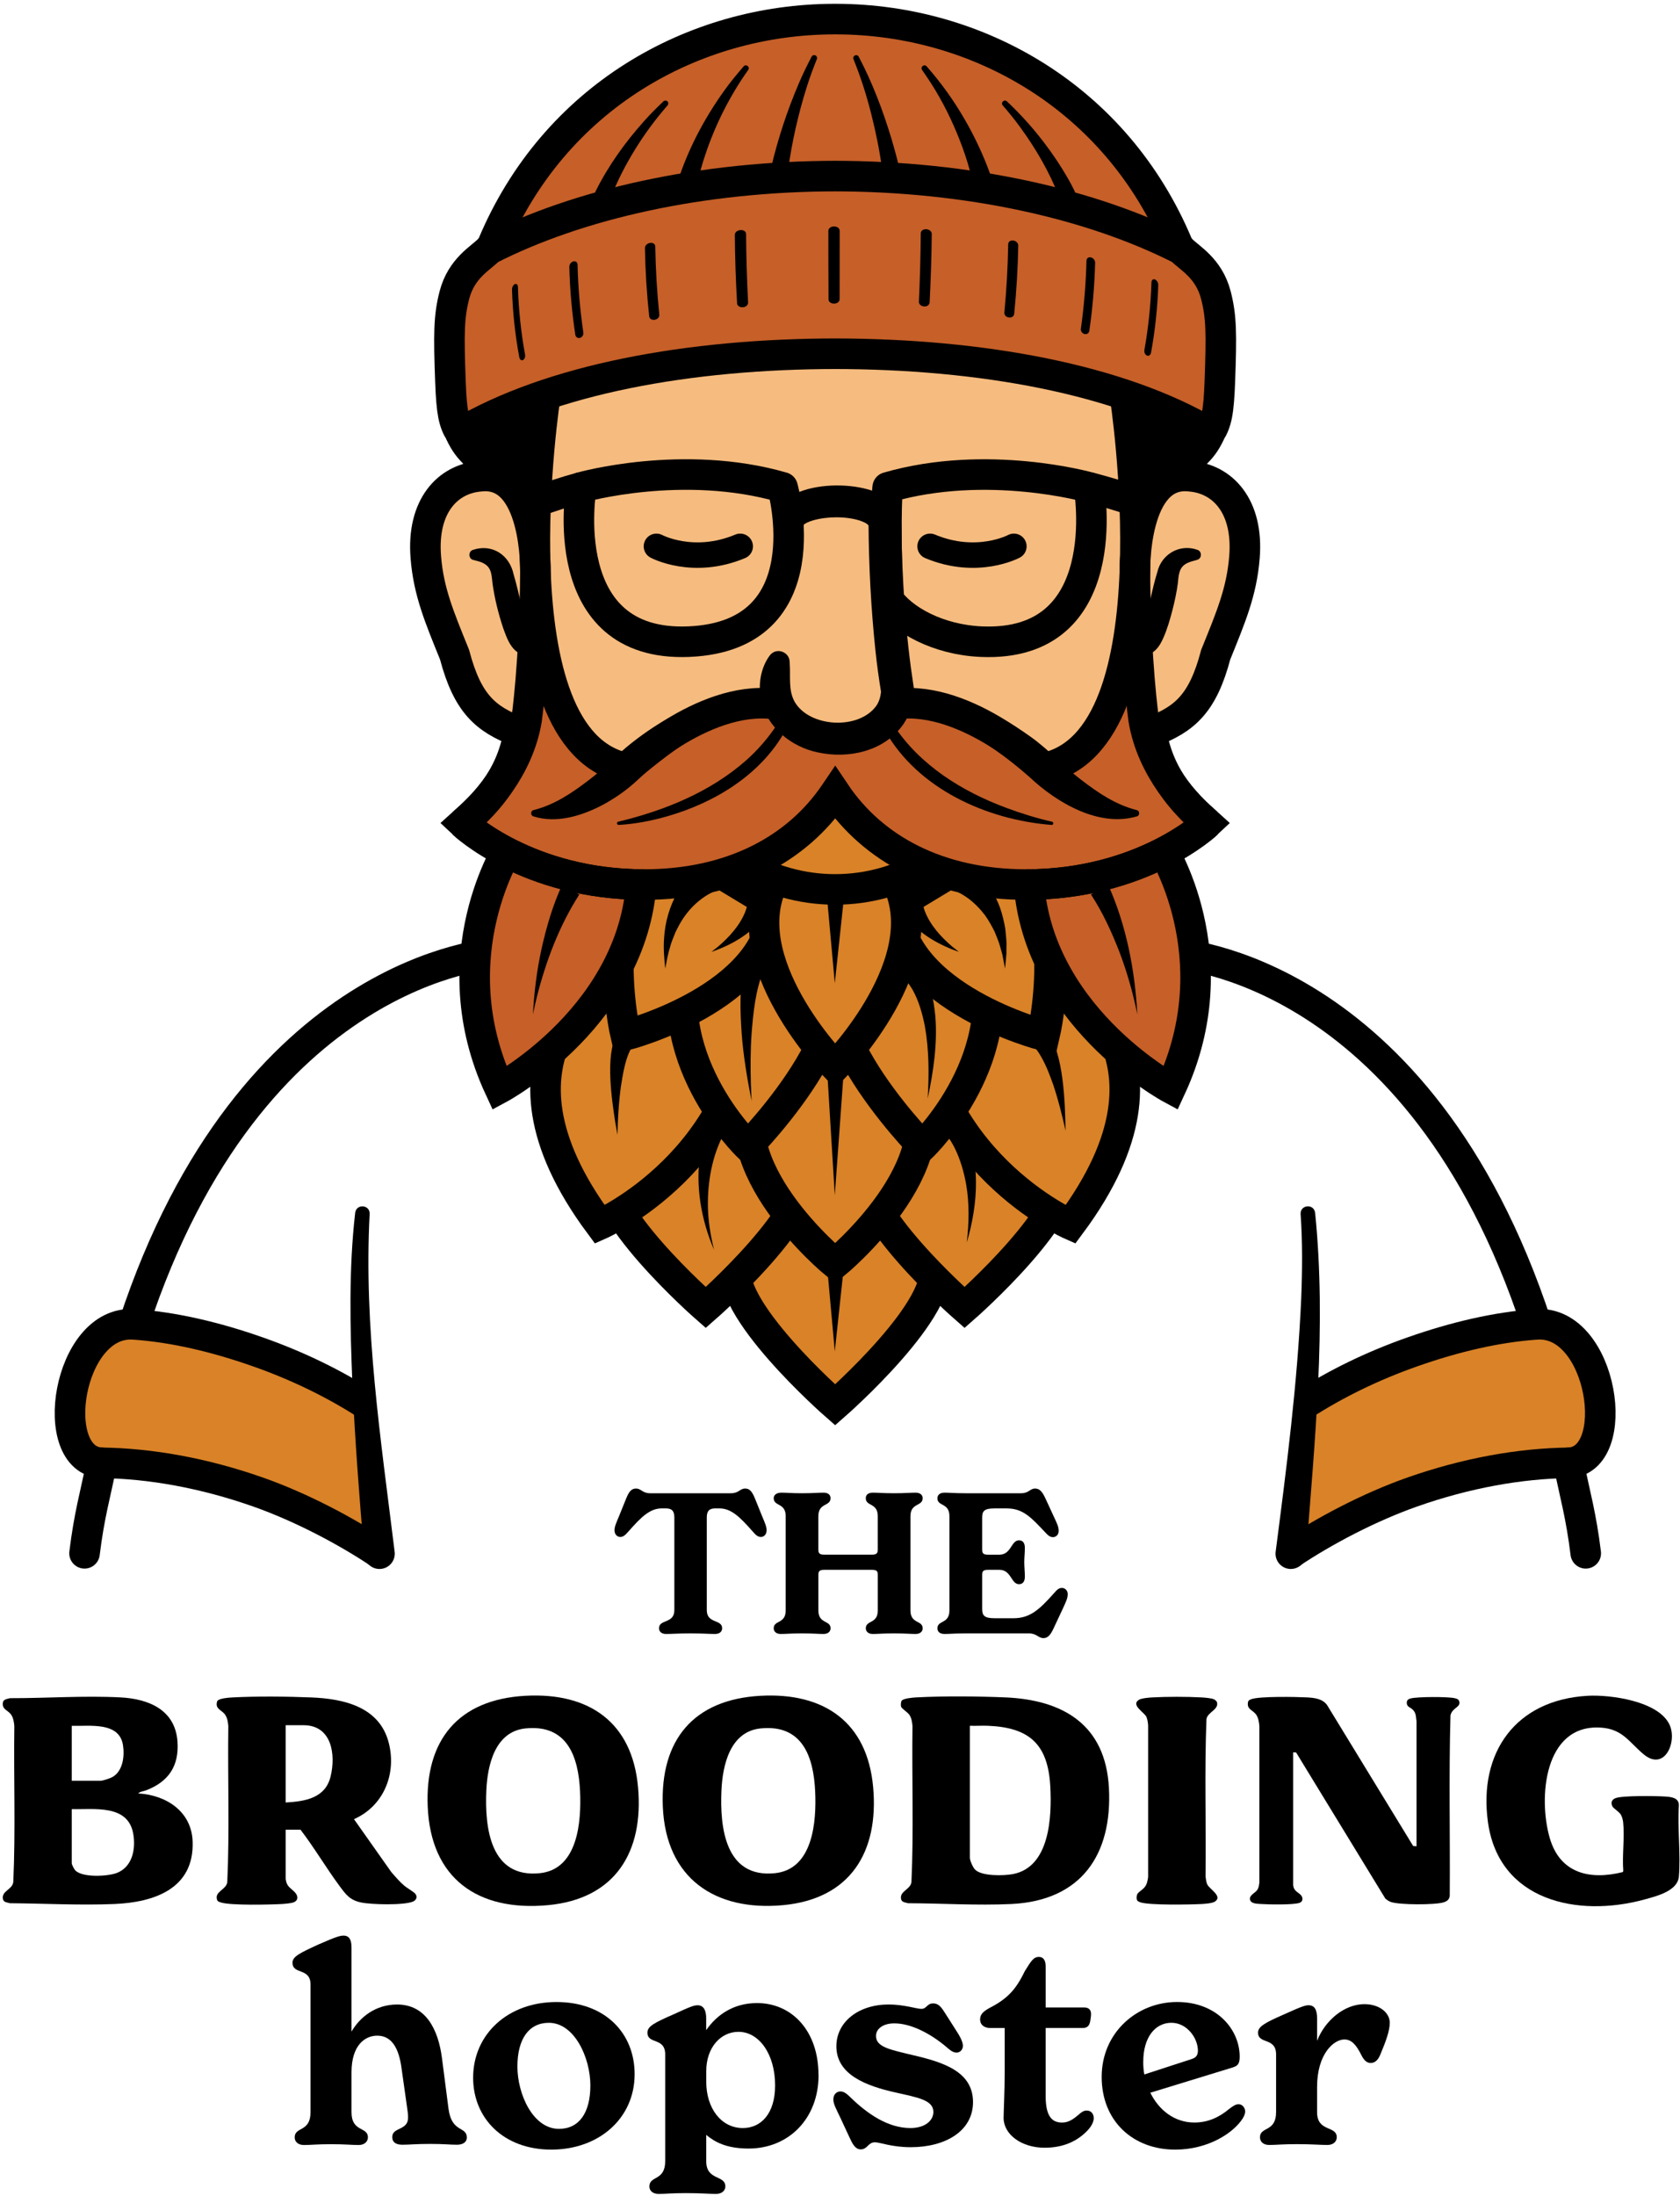<svg width="352" height="460" viewBox="0 0 352 460" fill="none" xmlns="http://www.w3.org/2000/svg">
<path d="M103.561 199.762C103.561 199.762 52.651 202.515 28.018 277.417" stroke="black" stroke-width="6.402" stroke-linecap="round" stroke-linejoin="round"/>
<path d="M79.498 325.37C72.568 320.723 63.114 315.724 54.108 312.549C42.69 308.527 31.412 306.542 21.328 306.419C9.718 305.971 14.115 276.472 28.024 277.411C36.309 277.971 45.161 280.047 54.108 283.2C62.474 286.145 70.098 289.896 76.697 294.143" fill="#D98227"/>
<path d="M79.498 325.37C72.568 320.723 63.114 315.724 54.108 312.549C42.69 308.527 31.412 306.542 21.328 306.419C9.718 305.971 14.115 276.472 28.024 277.411C36.309 277.971 45.161 280.047 54.108 283.2C62.474 286.145 70.098 289.896 76.697 294.143" stroke="black" stroke-width="6.402" stroke-linejoin="round"/>
<path d="M77.45 254.32C76.191 277.971 79.803 301.575 82.684 325.029C82.918 326.784 81.686 328.39 79.931 328.624C78.175 328.859 76.569 327.621 76.335 325.871C75.316 313.947 74.393 301.991 73.843 289.992C73.347 278.003 73.053 265.994 74.419 254.021C74.691 252.085 77.567 252.335 77.45 254.326V254.32Z" fill="black"/>
<path d="M21.323 306.424C19.904 313.414 18.687 317.404 17.711 325.37" stroke="black" stroke-width="6.402" stroke-linecap="round" stroke-linejoin="round"/>
<path d="M246.402 199.762C246.402 199.762 297.311 202.515 321.944 277.417" stroke="black" stroke-width="6.402" stroke-linecap="round" stroke-linejoin="round"/>
<path d="M270.464 325.37C277.394 320.723 286.848 315.724 295.854 312.549C307.272 308.527 318.551 306.542 328.634 306.419C340.244 305.971 335.847 276.472 321.938 277.411C313.653 277.971 304.802 280.047 295.854 283.2C287.489 286.145 279.864 289.896 273.265 294.143" fill="#D98227"/>
<path d="M270.464 325.37C277.394 320.723 286.848 315.724 295.854 312.549C307.272 308.527 318.551 306.542 328.634 306.419C340.244 305.971 335.847 276.472 321.938 277.411C313.653 277.971 304.802 280.047 295.854 283.2C287.489 286.145 279.864 289.896 273.265 294.143" stroke="black" stroke-width="6.402" stroke-linejoin="round"/>
<path d="M275.548 254.016C277.965 277.891 275.442 301.916 273.649 325.717C273.499 327.477 271.952 328.785 270.186 328.64C268.426 328.491 267.119 326.944 267.263 325.183C269.557 307.475 271.851 289.789 272.635 271.969C272.87 266.063 272.923 260.157 272.507 254.304C272.406 252.362 275.26 252.058 275.543 254.016H275.548Z" fill="black"/>
<path d="M328.64 306.424C330.059 313.414 331.275 317.404 332.251 325.37" stroke="black" stroke-width="6.402" stroke-linecap="round" stroke-linejoin="round"/>
<path d="M246.807 51.372C233.848 20.337 204.707 4.085 175.304 4H174.664C145.261 4.085 116.12 20.337 103.16 51.372" fill="#C65F28"/>
<path d="M246.807 51.372C233.848 20.337 204.707 4.085 175.304 4H174.664C145.261 4.085 116.12 20.337 103.16 51.372" stroke="black" stroke-width="6.402"/>
<path d="M124.795 40.061C127.457 34.715 130.936 29.871 134.895 25.432C136.191 23.965 137.589 22.583 138.997 21.233C139.237 20.998 139.627 21.009 139.856 21.249C140.08 21.478 140.08 21.846 139.867 22.076C137.354 24.962 135.071 28.035 133.07 31.29C131.107 34.486 129.314 37.895 128.001 41.39C127.105 43.62 123.84 42.275 124.795 40.056V40.061Z" fill="black"/>
<path d="M142.033 37.911C144.199 31.226 147.475 25.005 151.525 19.296C152.842 17.408 154.32 15.631 155.814 13.897C156.3 13.331 157.207 14.014 156.774 14.639C152.885 20.113 149.844 26.179 147.731 32.544C147.054 34.593 146.408 36.812 146.003 38.887C145.368 41.656 141.313 40.669 142.033 37.911Z" fill="black"/>
<path d="M161.576 35.067C163.017 29.006 164.937 23.154 167.386 17.439C168.187 15.546 169.099 13.7 170.043 11.875C170.198 11.576 170.566 11.459 170.865 11.613C171.153 11.763 171.27 12.104 171.148 12.392C170.401 14.265 169.686 16.148 169.083 18.074C167.264 23.799 165.919 29.769 165.108 35.702C164.697 38.146 161.112 37.511 161.582 35.067H161.576Z" fill="black"/>
<path d="M221.95 41.368C219.933 36.102 217.026 31.114 213.691 26.558C212.571 25.01 211.349 23.538 210.101 22.081C209.594 21.51 210.405 20.705 210.975 21.233C213.825 23.922 216.46 26.84 218.829 29.967C220.622 32.314 222.27 34.795 223.748 37.361C224.244 38.242 224.708 39.079 225.173 40.056C225.583 40.925 225.215 41.96 224.346 42.377C223.417 42.825 222.281 42.345 221.95 41.363V41.368Z" fill="black"/>
<path d="M203.96 38.855C203.074 34.587 201.591 30.335 199.825 26.328C198.918 24.29 197.931 22.284 196.816 20.342C195.727 18.373 194.479 16.5 193.193 14.644C192.772 14.025 193.647 13.326 194.153 13.897C197.194 17.354 199.899 21.116 202.188 25.122C203.933 28.131 205.448 31.29 206.739 34.528C207.166 35.633 207.566 36.689 207.934 37.911C208.265 38.994 207.652 40.136 206.569 40.461C205.405 40.824 204.157 40.056 203.96 38.85V38.855Z" fill="black"/>
<path d="M184.859 35.67C184.336 31.749 183.526 27.742 182.549 23.885C181.567 19.974 180.34 16.132 178.825 12.398C178.532 11.694 179.556 11.192 179.924 11.88C182.795 17.349 184.998 23.143 186.78 29.055C187.372 31.039 187.911 33.003 188.391 35.073C188.861 37.527 185.243 38.162 184.859 35.675V35.67Z" fill="black"/>
<path d="M241.285 156.669L114.3 160.916L98.038 144.648L89.134 107.632L103.16 88.735C103.16 88.735 149.903 72.905 174.498 74.095C199.094 75.284 239.605 85.16 239.605 85.16L247.735 99.427L260.828 106.282L252.953 146.03L241.28 156.669H241.285Z" fill="#F6BB7E"/>
<path d="M174.45 241.969L154.379 264.494C151.22 273.479 174.984 294.281 174.984 294.281C174.984 294.281 198.752 273.479 195.589 264.494L175.517 241.969H174.45Z" fill="#D98227" stroke="black" stroke-width="6.402"/>
<path d="M202.631 221.583L222.702 244.109C225.861 253.093 202.098 273.895 202.098 273.895C202.098 273.895 178.329 253.093 181.493 244.109L201.564 221.583H202.631Z" fill="#D98227" stroke="black" stroke-width="6.402"/>
<path d="M147.336 221.583L127.265 244.109C124.107 253.093 147.87 273.895 147.87 273.895C147.87 273.895 171.639 253.093 168.475 244.109L148.403 221.583H147.336Z" fill="#D98227" stroke="black" stroke-width="6.402"/>
<path d="M174.984 215.495L191.011 226.94C200.214 243.954 174.984 264.66 174.984 264.66C174.984 264.66 149.753 243.954 158.957 226.94L174.984 215.495Z" fill="#D98227" stroke="black" stroke-width="6.402"/>
<path d="M222.238 204.782C222.238 204.782 251.038 220.5 224.282 256.492C224.282 256.492 193.753 243.041 192.387 208.399L222.238 204.782Z" fill="#D98227" stroke="black" stroke-width="6.402"/>
<path d="M127.729 204.782C127.729 204.782 98.93 220.5 125.686 256.492C125.686 256.492 156.214 243.041 157.58 208.399L127.729 204.782Z" fill="#D98227" stroke="black" stroke-width="6.402"/>
<path d="M179.882 198.252C163.561 209.893 193.257 240.07 193.257 240.07C193.257 240.07 213.11 220.964 205.155 198.252H179.876H179.882Z" fill="#D98227" stroke="black" stroke-width="6.402"/>
<path d="M170.086 198.252C186.407 209.893 156.71 240.07 156.71 240.07C156.71 240.07 136.858 220.964 144.813 198.252H170.091H170.086Z" fill="#D98227" stroke="black" stroke-width="6.402"/>
<path d="M162.243 189.721C161.325 209.04 131.096 216.845 131.096 216.845C131.096 216.845 123.931 186.455 140.603 176.655L162.238 189.721H162.243Z" fill="#D98227" stroke="black" stroke-width="6.402"/>
<path d="M160.584 190.921C159.997 192.202 159.09 193.194 158.13 194.154C155.558 196.63 152.373 198.247 149.054 199.394L150.383 198.348C152.805 196.283 155.067 193.818 156.209 190.836C156.321 190.516 156.545 189.902 156.508 189.662L160.589 190.921H160.584Z" fill="black"/>
<path d="M187.234 189.721C188.151 209.04 218.381 216.845 218.381 216.845C218.381 216.845 225.546 186.455 208.873 176.655L187.239 189.721H187.234Z" fill="#D98227" stroke="black" stroke-width="6.402"/>
<path d="M151.941 185.997C151.983 185.965 151.871 185.986 151.802 185.997C150.714 186.205 149.641 186.664 148.66 187.208C145.864 188.75 143.548 191.284 142.076 194.197C141.889 194.565 141.558 195.141 141.425 195.525C141.099 196.342 140.603 197.51 140.401 198.364C139.936 199.794 139.664 201.405 139.392 202.888C139.168 200.845 138.971 198.625 139.141 196.56C139.51 189.758 143.111 182.929 149.214 179.552C149.385 179.466 149.508 179.392 149.801 179.274L151.941 185.997Z" fill="black"/>
<path d="M193.465 189.662C193.433 189.625 193.465 189.779 193.476 189.859C193.54 190.185 193.641 190.51 193.764 190.836C194.906 193.818 197.168 196.283 199.59 198.348L200.919 199.394L199.318 198.807C195.423 197.174 191.422 194.805 189.384 190.921L193.465 189.662Z" fill="black"/>
<path d="M200.166 179.269C204.573 181.371 207.849 185.645 209.514 190.089C210.02 191.556 210.367 193.023 210.629 194.528C210.666 194.821 210.789 196.235 210.826 196.555C210.938 197.489 210.847 198.801 210.869 199.751C210.794 200.807 210.671 201.853 210.575 202.883C210.378 201.853 210.202 200.834 209.988 199.831C209.711 198.956 209.444 197.74 209.097 196.913C208.991 196.635 208.5 195.413 208.404 195.173C207.817 193.984 207.134 192.783 206.382 191.716C204.269 188.952 201.532 186.749 198.165 185.991C198.096 185.981 197.984 185.959 198.027 185.991L200.166 179.269Z" fill="black"/>
<path d="M187.724 189.721C188.642 209.04 218.872 216.845 218.872 216.845C218.872 216.845 226.037 186.455 209.364 176.655L187.73 189.721H187.724Z" stroke="black" stroke-width="6.402"/>
<path d="M215.484 183.169C216.401 212.412 245.281 227.953 245.281 227.953C258.171 200.205 243.158 177.22 243.158 177.22" fill="#C65F28"/>
<path d="M215.484 183.169C216.401 212.412 245.281 227.953 245.281 227.953C258.171 200.205 243.158 177.22 243.158 177.22" stroke="black" stroke-width="6.402"/>
<path d="M230.364 186.312C230.364 186.312 236.35 196.475 238.303 212.476Z" fill="#C65F28"/>
<path d="M232.146 185.26C235.998 193.813 237.785 203.16 238.303 212.476C237.39 208.005 236.142 203.582 234.515 199.324C232.898 195.173 231.02 191.071 228.577 187.357L232.14 185.255L232.146 185.26Z" fill="black"/>
<path d="M134.478 183.169C133.561 212.412 104.681 227.953 104.681 227.953C91.791 200.205 106.804 177.22 106.804 177.22" fill="#C65F28"/>
<path d="M134.478 183.169C133.561 212.412 104.681 227.953 104.681 227.953C91.791 200.205 106.804 177.22 106.804 177.22" stroke="black" stroke-width="6.402"/>
<path d="M119.604 186.312C119.604 186.312 113.618 196.475 111.665 212.476Z" fill="#C65F28"/>
<path d="M121.386 187.363C117.128 193.978 114.316 201.496 112.412 209.12C112.134 210.229 111.916 211.355 111.665 212.481C111.905 207.861 112.481 203.272 113.468 198.743C114.503 194.133 115.821 189.577 117.822 185.266L121.386 187.368V187.363Z" fill="black"/>
<path d="M187.623 184.055C196.826 201.069 174.984 223.376 174.984 223.376C174.984 223.376 153.141 201.069 162.344 184.055H187.623Z" fill="#D98227" stroke="black" stroke-width="6.402"/>
<path d="M176.856 187.741L174.909 205.951L173.255 187.709L176.856 187.741Z" fill="black"/>
<path d="M192.387 166.08H160.082V185.287H192.387V166.08Z" fill="#D98227"/>
<path d="M176.856 264.863L174.909 283.067L173.255 264.831L176.856 264.863Z" fill="black"/>
<path d="M176.856 223.386L174.909 250.372L173.255 223.365L176.856 223.386Z" fill="black"/>
<path d="M252.959 172.456C259.462 174.761 233.186 183.617 233.186 183.617C233.186 183.617 218.92 188.003 203.341 184.055C191.128 180.96 177.171 169.265 174.909 169.601C172.887 169.9 163.721 180.048 152.64 182.635C135.471 186.648 114.493 183.617 114.493 183.617L97.009 172.456L115.298 142.557C115.298 142.557 121.055 158.835 132.2 158.835C140.267 158.835 136.879 148.815 147.432 150.154C150.436 150.533 155.852 147.193 160.088 148.239C167.456 150.058 174.376 155.879 181.21 151.088C185.606 148.004 185.505 150.538 189.891 146.281C195.653 140.69 215.847 168.043 221.555 160.916C247.058 129.085 238.591 146.58 238.938 144.472C238.938 144.472 246.46 170.151 252.964 172.456H252.959Z" fill="#C65F28"/>
<path d="M114.279 82.701C114.279 82.701 103 155.25 131.325 160.916C131.325 160.916 147.086 145.646 162.11 147.449" stroke="black" stroke-width="6.402" stroke-linecap="round" stroke-linejoin="round"/>
<path d="M161.982 148.538C151.765 149.365 143.143 155.426 135.439 161.737C134.569 162.457 133.715 163.29 132.883 164.026C130.957 165.723 128.882 167.153 126.657 168.396C122.245 170.797 116.739 172.594 111.745 170.999C111.115 170.797 111.142 169.841 111.793 169.692C116.253 168.556 119.833 166.107 123.397 163.386C126.15 161.321 128.54 158.846 131.117 156.626C135.908 152.635 141.244 149.338 147.23 147.284C151.994 145.689 157.351 144.936 162.248 146.366C163.428 146.718 163.225 148.479 161.987 148.538H161.982Z" fill="black"/>
<path d="M121.786 102.084C121.786 102.084 143.121 96.044 163.972 102.084C163.972 102.084 172.732 133.199 144.338 134.405C115.944 135.61 121.791 102.084 121.791 102.084H121.786Z" stroke="black" stroke-width="6.402" stroke-linecap="round" stroke-linejoin="round"/>
<path d="M137.536 114.44C137.536 114.44 145.218 118.58 155.094 114.44" stroke="black" stroke-width="5.335" stroke-linecap="round" stroke-linejoin="round"/>
<path d="M96.427 90.671C98.369 95.046 100.968 95.601 100.968 97.276C100.968 99.096 101.117 99.72 100.519 99.768C93.85 100.323 88.35 105.957 89.219 116.734C89.801 124.001 92.106 129.384 95.237 137.12C97.942 147.364 101.709 150.64 108.736 153.307C107.018 163.562 100.893 168.945 97.004 172.456C97.004 172.456 110.528 185.287 134.964 185.287" stroke="black" stroke-width="6.402"/>
<path d="M129.559 172.114C139.211 169.799 148.798 165.915 156.3 159.299C158.759 157.122 160.909 154.636 162.734 151.904C163.054 151.403 163.732 151.264 164.228 151.595C164.692 151.904 164.831 152.523 164.564 153.003C159.437 162.281 149.753 168.14 139.787 170.994C136.469 171.944 133.086 172.595 129.639 172.797C129.229 172.819 129.133 172.189 129.559 172.114Z" fill="black"/>
<path d="M100.519 99.768C112.62 98.311 112.182 119.738 112.182 119.738C112.06 138.87 110.336 150.747 110.336 150.747C108.618 161.001 101.458 168.726 97.009 172.456" stroke="black" stroke-width="6.402"/>
<path d="M99.095 115.182C103.128 113.832 106.767 116.259 107.615 120.32C108.229 122.384 108.714 124.524 109.211 126.604C109.76 128.68 110.203 130.899 111.233 132.713C111.083 132.607 110.95 132.5 110.566 132.425C110.166 132.345 109.643 132.479 109.456 132.665C109.947 132.239 110.31 131.63 111.073 131.161C111.878 130.585 113.404 130.579 114.21 131.284C115.554 132.377 115.741 134.191 115.997 135.648C116.168 136.816 115.357 137.899 114.188 138.07C113.111 138.225 112.102 137.547 111.82 136.523C111.665 135.957 111.499 135.381 111.329 134.944C111.227 134.65 111.062 134.485 111.222 134.714C111.59 135.184 112.316 135.413 112.919 135.296C113.223 135.248 113.431 135.13 113.516 135.082C113.703 134.965 113.671 134.97 113.639 135.018C112.374 136.838 110.384 138.006 108.256 136.501C106.698 135.269 106.089 133.343 105.444 131.614C104.409 128.499 103.635 125.393 103.187 122.171C102.952 119.754 102.846 118.313 100.189 117.561C99.815 117.455 99.468 117.385 99.138 117.284C98.103 117.017 98.092 115.48 99.1 115.182H99.095Z" fill="black"/>
<path d="M99.271 94.059L102.227 99.427L112.364 104.074L115.293 82.701L99.271 90.666V94.059Z" fill="black"/>
<path d="M235.688 82.701C235.688 82.701 246.967 155.25 218.642 160.916C218.642 160.916 202.882 145.646 187.858 147.449" stroke="black" stroke-width="6.402" stroke-linecap="round" stroke-linejoin="round"/>
<path d="M187.724 146.366C197.669 143.704 208.014 148.629 215.921 154.321C219.741 157.016 222.83 160.558 226.576 163.386C230.14 166.107 233.72 168.556 238.175 169.692C238.82 169.836 238.868 170.807 238.228 170.999C230.284 173.368 221.411 168.14 215.783 162.836C211.189 158.776 206.094 155.084 200.668 152.31C196.698 150.304 192.51 148.837 187.964 148.538C186.759 148.468 186.551 146.702 187.724 146.372V146.366Z" fill="black"/>
<path d="M185.99 125.324C188.973 129.827 196.56 134.026 205.635 134.41C234.029 135.616 228.182 102.089 228.182 102.089C228.182 102.089 206.846 96.049 185.996 102.089C185.996 102.089 185.393 105.898 185.985 125.324" stroke="black" stroke-width="6.402" stroke-linecap="round" stroke-linejoin="round"/>
<path d="M212.432 114.44C212.432 114.44 204.749 118.58 194.874 114.44" stroke="black" stroke-width="5.335" stroke-linecap="round" stroke-linejoin="round"/>
<path d="M214.998 185.287C239.434 185.287 252.959 172.456 252.959 172.456C249.069 168.94 242.944 163.562 241.226 153.307C248.258 150.64 252.02 147.364 254.725 137.12C257.856 129.384 260.161 124.001 260.743 116.734C261.613 105.962 256.112 100.323 249.443 99.768C248.845 99.72 248.995 99.096 248.995 97.276C248.995 95.601 251.593 95.041 253.535 90.671" stroke="black" stroke-width="6.402"/>
<path d="M220.328 172.797C206.745 171.73 192.302 165.253 185.404 153.003C185.115 152.491 185.302 151.84 185.814 151.552C186.311 151.275 186.929 151.435 187.234 151.904C192.729 160.27 201.521 165.749 210.773 169.196C213.91 170.364 217.143 171.378 220.408 172.12C220.814 172.189 220.771 172.829 220.328 172.803V172.797Z" fill="black"/>
<path d="M97.009 172.456C97.009 172.456 110.534 185.287 134.969 185.287C153.296 185.287 166.992 177.871 174.888 166.229L174.989 166.08C182.869 177.802 196.602 185.287 215.004 185.287C239.439 185.287 252.964 172.456 252.964 172.456" stroke="black" stroke-width="6.402"/>
<path d="M252.959 172.456C248.509 168.726 241.349 161.001 239.631 150.747C239.631 150.747 237.908 138.876 237.785 119.738C237.785 119.738 237.348 98.311 249.448 99.768" stroke="black" stroke-width="6.402"/>
<path d="M250.521 117.374C247.378 118.089 247.042 119.188 246.786 122.171C246.535 124.081 246.13 125.948 245.649 127.826C245.143 129.752 244.593 131.694 243.771 133.572C243.297 134.618 242.726 135.744 241.717 136.501C239.861 137.899 237.7 136.966 236.553 135.29L236.334 135.013C236.302 134.965 236.27 134.954 236.457 135.077C236.643 135.205 237.268 135.386 237.609 135.306C238.063 135.248 238.479 135.04 238.746 134.709C238.911 134.474 238.746 134.65 238.639 134.938C238.468 135.376 238.303 135.952 238.148 136.517C237.833 137.654 236.659 138.326 235.523 138.011C233.4 137.339 233.933 135.248 234.403 133.54C234.52 133.129 234.755 132.436 235.16 131.892C235.971 130.686 237.732 130.371 238.895 131.15C239.557 131.588 239.733 131.844 240.127 132.265C240.33 132.5 240.501 132.66 240.512 132.655C240.325 132.463 239.802 132.335 239.402 132.415C239.012 132.489 238.884 132.596 238.735 132.703C238.884 132.479 239.13 131.982 239.263 131.636C240.693 127.858 241.28 123.713 242.486 119.834C243.366 116.062 247.186 113.858 250.867 115.166C251.886 115.475 251.854 116.996 250.841 117.268L250.515 117.358L250.521 117.374Z" fill="black"/>
<path d="M250.697 94.059L247.741 99.427L237.604 104.074L234.669 82.701L250.697 90.666V94.059Z" fill="black"/>
<path d="M165.455 138.812C165.674 141.794 165.129 144.424 166.453 146.927C169.504 152.384 179.924 152.987 183.611 147.839C184.24 146.916 184.55 145.822 184.614 144.579L184.657 145.294C184.166 142.322 183.75 139.345 183.435 136.373C182.496 127.453 182.032 118.586 181.978 109.606L182.016 110.108C181.989 110.124 182.053 110.145 182.01 110.108C181.631 109.606 181.034 109.372 180.17 109.051C177.294 108.128 173.335 108.15 170.411 108.987C169.547 109.227 168.827 109.558 168.368 109.926C168.389 109.9 168.485 109.702 168.448 109.526C168.448 111.292 167.013 112.727 165.247 112.727C163.481 112.727 162.046 111.292 162.046 109.526C162.344 100.408 180.564 99.992 185.948 104.463C187.538 105.669 188.749 107.568 188.845 109.606C188.871 112.45 188.946 115.384 189.064 118.276C189.304 124.065 189.704 129.859 190.333 135.61C190.653 138.497 191.043 141.362 191.48 144.206C191.614 146.761 190.797 149.434 189.309 151.654C185.323 157.384 177.79 159.022 171.345 157.602C165.871 156.482 160.669 152.395 159.495 146.654C158.77 143.496 159.383 139.873 161.256 137.339C162.617 135.461 165.53 136.533 165.455 138.796V138.812Z" fill="black"/>
<path d="M228.182 102.084C231.479 102.969 234.68 103.871 237.721 104.949" stroke="black" stroke-width="6.402"/>
<path d="M112.39 105.098C115.383 104.026 118.542 102.969 121.786 102.084" stroke="black" stroke-width="6.402"/>
<path d="M132.478 219.267C131.058 221.316 130.514 224.955 130.066 227.761C129.741 230.21 129.554 232.718 129.453 235.199L129.378 237.706L128.935 235.231C128.177 230.365 126.79 221.081 129.212 216.723L132.478 219.267Z" fill="black"/>
<path d="M152.17 236.586C149.481 241.163 148.35 246.6 148.318 251.898C148.281 255.232 148.809 258.562 149.609 261.795C146.883 255.473 145.698 248.467 146.696 241.606C147.043 239.216 147.582 236.826 148.547 234.585L152.17 236.586Z" fill="black"/>
<path d="M201.537 235.124C205.678 242.652 204.936 252.303 202.556 260.269C203.042 256.241 203.122 252.117 202.434 248.11C201.954 245.41 201.196 242.844 200.006 240.422C199.494 239.451 198.934 238.416 198.224 237.599L201.537 235.124Z" fill="black"/>
<path d="M159.949 203.363C158.279 207.519 157.826 212.086 157.473 216.557C157.228 219.924 157.233 223.701 157.324 227.105L157.484 230.637C156.572 226.102 155.75 221.177 155.403 216.568C155.073 211.675 154.854 206.623 156.113 201.81L159.949 203.363Z" fill="black"/>
<path d="M192.382 202.168C194.932 205.166 195.599 209.146 195.978 212.913C196.437 218.633 195.573 224.517 194.367 230.103C194.676 225.088 194.666 219.87 193.775 214.925C193.262 212.332 192.499 209.621 191.208 207.327C190.739 206.559 190.285 205.812 189.613 205.23C189.608 205.337 192.371 202.152 192.382 202.168Z" fill="black"/>
<path d="M219.389 216.226C222.91 220.415 223.167 231.41 223.257 236.852C222.553 233.646 221.721 230.317 220.675 227.222C219.869 224.944 219.005 222.687 217.741 220.676C217.415 220.18 217.068 219.641 216.626 219.283C216.626 219.283 216.578 219.257 216.674 219.347L219.389 216.226Z" fill="black"/>
<path d="M155.558 180.923C161.235 184.337 167.877 186.306 174.984 186.306C182.09 186.306 188.733 184.337 194.404 180.923" stroke="black" stroke-width="6.402" stroke-linejoin="round"/>
<path d="M102.525 52.231C102.525 52.231 163.646 52.231 247.437 52.231Z" fill="#C65F28"/>
<path d="M102.525 52.231C102.525 52.231 163.646 52.231 247.437 52.231" stroke="black" stroke-width="6.402"/>
<path d="M174.498 74.095C205.795 74.095 234.68 79.515 253.535 90.671C254.906 88.42 255.338 86.435 255.584 79.98C255.957 69.859 255.909 66.295 254.762 61.84C253.279 56.099 249.187 54.061 247.437 52.231C228.811 42.75 203.015 36.881 174.498 36.881H175.464C146.947 36.881 121.151 42.75 102.525 52.231C100.775 54.061 96.683 56.099 95.2 61.84C94.053 66.295 94.005 69.859 94.379 79.98C94.624 86.441 95.056 88.42 96.427 90.671C115.282 79.521 144.167 74.095 175.464 74.095H174.498Z" fill="#C65F28" stroke="black" stroke-width="6.402"/>
<path d="M242 58.537C242.587 58.841 242.678 59.396 242.683 59.7C242.534 64.449 242.027 69.197 241.168 73.887C240.992 74.655 240.319 74.708 239.957 74.18C239.797 73.945 239.733 73.663 239.775 73.337C240.613 68.637 241.109 63.888 241.258 59.135C241.306 58.5 241.739 58.425 242 58.532" fill="black"/>
<path d="M228.571 53.917C229.105 54.071 229.441 54.493 229.457 55.016C229.334 59.775 228.929 64.55 228.24 69.298C228.07 70.157 227.088 70.2 226.64 69.56C226.432 69.266 226.458 68.994 226.469 68.877C227.131 64.123 227.525 59.348 227.643 54.584C227.691 53.943 228.224 53.831 228.571 53.911" fill="black"/>
<path d="M212.315 50.38C212.923 50.492 213.328 50.897 213.35 51.415C213.264 56.179 212.976 60.981 212.496 65.766C212.352 66.668 211.125 66.743 210.618 66.076C210.426 65.82 210.431 65.59 210.437 65.478C210.89 60.687 211.162 55.886 211.242 51.121C211.29 50.476 211.909 50.326 212.315 50.385" fill="black"/>
<path d="M194.089 48.011C194.751 48.08 195.199 48.459 195.226 48.971C195.178 53.741 195.028 58.553 194.778 63.366C194.666 64.337 193.252 64.449 192.702 63.734C192.537 63.52 192.537 63.339 192.531 63.222C192.75 58.409 192.884 53.597 192.926 48.827C192.974 48.181 193.647 47.984 194.084 48.016" fill="black"/>
<path d="M174.749 47.429C175.432 47.45 175.896 47.797 175.933 48.309C175.928 53.079 175.923 57.897 175.917 62.715C175.853 63.67 174.376 63.878 173.799 63.221C173.618 63.019 173.607 62.843 173.597 62.725C173.57 57.907 173.554 53.09 173.559 48.32C173.602 47.669 174.296 47.429 174.749 47.429Z" fill="black"/>
<path d="M155.137 48.187C155.82 48.16 156.284 48.475 156.321 48.987C156.353 53.757 156.497 58.569 156.743 63.382C156.732 64.358 155.297 64.673 154.662 64.038C154.47 63.846 154.448 63.67 154.438 63.558C154.16 58.751 154 53.938 153.963 49.168C154 48.512 154.683 48.229 155.137 48.192" fill="black"/>
<path d="M136.196 50.881C136.826 50.806 137.253 51.089 137.295 51.596C137.37 56.36 137.653 61.157 138.144 65.942C138.181 66.903 136.858 67.314 136.26 66.743C136.079 66.567 136.047 66.391 136.026 66.279C135.508 61.498 135.204 56.707 135.129 51.943C135.156 51.286 135.78 50.95 136.196 50.886" fill="black"/>
<path d="M120.127 54.754C120.617 54.648 120.975 54.909 121.012 55.405C121.119 60.164 121.53 64.934 122.229 69.677C122.319 70.589 121.37 71.096 120.82 70.637C120.612 70.461 120.564 70.237 120.543 70.131C119.822 65.393 119.401 60.623 119.289 55.869C119.305 55.213 119.801 54.84 120.127 54.754Z" fill="black"/>
<path d="M107.871 59.508C108.394 59.348 108.501 59.818 108.522 60.111C108.656 64.859 109.163 69.603 110.016 74.292C110.139 75.146 109.536 75.711 109.093 75.37C108.885 75.21 108.826 74.948 108.805 74.836C107.93 70.157 107.418 65.42 107.279 60.671C107.279 60.01 107.637 59.615 107.871 59.514" fill="black"/>
<path d="M97.814 447.766C97.814 448.684 97.014 449.255 95.755 449.255C94.266 449.255 93.066 449.084 90.084 449.084C87.101 449.084 85.847 449.255 84.3 449.255C82.753 449.255 82.182 448.566 82.182 447.649C82.182 445.531 85.501 446.331 85.501 443.583C85.501 442.724 85.389 442.207 85.33 441.695L84.129 433.222C83.612 429.327 82.241 426.409 79.034 426.409C76.516 426.409 73.651 428.356 73.651 434.081V442.442C73.651 446.678 77.087 445.419 77.087 447.707C77.087 448.454 76.516 449.313 75.14 449.313C73.763 449.313 72.275 449.143 69.356 449.143C66.438 449.143 65.061 449.313 63.69 449.313C62.319 449.313 61.743 448.513 61.743 447.707C61.743 445.419 65.061 446.678 65.061 442.442V415.701C65.061 412.095 61.284 413.695 61.284 411.118C61.284 409.859 62.772 409.112 66.779 407.282C70.557 405.623 71.303 405.452 71.992 405.452C73.31 405.452 73.651 406.541 73.651 407.97V425.55C75.428 422.514 78.688 419.884 83.212 419.884C89.107 419.884 91.802 424.921 92.602 431.109L93.978 441.759C94.667 446.854 97.814 445.307 97.814 447.772V447.766Z" fill="black"/>
<path d="M99.132 435.223C99.132 426.121 106.404 419.361 116.595 419.361C126.785 419.361 132.969 425.886 132.969 434.476C132.969 443.754 125.467 450.279 115.506 450.279C105.545 450.279 99.132 443.754 99.132 435.218V435.223ZM123.696 436.829C123.696 431.046 120.377 423.715 114.994 423.715C110.816 423.715 108.41 427.092 108.41 432.876C108.41 438.659 111.675 445.931 117.112 445.931C121.348 445.931 123.696 442.554 123.696 436.829Z" fill="black"/>
<path d="M171.511 434.652C171.511 443.872 165.156 450.055 156.849 450.055C152.213 450.055 149.748 448.679 147.971 447.19V452.685C147.971 456.863 151.978 455.492 151.978 458.01C151.978 458.757 151.349 459.557 150.031 459.557C148.601 459.557 146.766 459.387 143.676 459.387C140.811 459.387 139.382 459.557 138.005 459.557C136.629 459.557 136.058 458.757 136.058 458.01C136.058 455.663 139.376 456.922 139.376 452.685V430.352C139.376 426.687 135.652 428.293 135.652 425.769C135.652 424.451 137.082 423.71 141.147 421.933C144.872 420.215 145.442 420.044 146.184 420.044C147.843 420.044 147.961 421.933 147.961 422.792V425.251C150.137 422.104 153.632 419.58 158.61 419.58C165.94 419.58 171.494 425.422 171.494 434.642L171.511 434.652ZM162.403 436.829C162.403 430.245 159.026 425.604 154.731 425.604C151.007 425.604 147.977 428.869 147.977 433.847V436.082C147.977 441.577 151.071 445.76 155.649 445.76C159.426 445.76 162.403 442.783 162.403 436.829Z" fill="black"/>
<path d="M177.982 447.708L176.094 443.642C175.235 441.812 174.605 440.777 174.605 439.747C174.605 438.659 175.352 438.088 176.094 438.088C176.835 438.088 177.47 438.606 178.27 439.406C181.706 442.73 186.001 445.76 190.755 445.76C193.791 445.76 195.567 444.213 195.567 442.383C195.567 439.865 192.19 439.347 187.666 438.318C181.482 436.941 175.24 434.594 175.24 428.639C175.24 423.486 179.935 419.879 186.177 419.879C189.442 419.879 192.019 420.797 193.049 420.797C194.196 420.797 194.196 419.65 195.509 419.65C196.821 419.65 197.397 420.738 198.144 421.885L200.262 425.209C201.063 426.409 201.751 427.668 201.751 428.527C201.751 429.386 201.121 429.957 200.433 429.957C199.574 429.957 198.944 429.328 198.198 428.698C194.991 426.009 190.926 423.832 187.378 423.832C185.089 423.832 183.542 424.921 183.542 426.468C183.542 428.816 186.519 429.333 191.214 430.475C197.627 431.963 203.869 433.911 203.869 440.324C203.869 446.395 198.085 449.772 190.814 449.772C186.807 449.772 184.401 448.743 183.312 448.743C181.882 448.743 181.765 450.231 180.335 450.231C179.135 450.231 178.505 448.855 177.988 447.713L177.982 447.708Z" fill="black"/>
<path d="M229.174 443.642C229.174 444.56 228.545 445.59 227.744 446.39C225.738 448.449 222.879 449.884 218.866 449.884C214.001 449.884 210.277 447.078 210.277 443.642C210.277 442.442 210.506 438.029 210.506 434.081V424.803H207.47C206.211 424.803 205.352 424.115 205.352 423.027C205.352 421.88 206.099 421.309 207.3 420.62C210.965 418.732 212.795 416.896 214.689 412.948C216.007 410.83 216.519 409.913 217.666 409.913C218.525 409.913 219.096 410.483 219.096 411.972V420.503H227.168C228.086 420.503 228.598 420.962 228.598 421.88C228.598 422.338 228.486 423.027 228.427 423.368C228.256 424.339 227.798 424.798 226.88 424.798H219.09V439.054C219.09 443.461 220.52 444.608 222.526 444.608C223.903 444.608 224.874 443.92 226.074 442.89C226.474 442.548 226.992 442.09 227.675 442.09C228.646 442.09 229.163 442.831 229.163 443.637L229.174 443.642Z" fill="black"/>
<path d="M260.892 442.266C260.892 442.725 260.722 443.183 260.375 443.754C258.486 446.731 253.215 450.279 246.231 450.279C237.412 450.279 230.828 444.325 230.828 435.047C230.828 425.769 238.217 419.356 246.631 419.356C255.045 419.356 259.745 425.198 259.745 430.806C259.745 432.465 259.228 432.753 258.198 433.095L241.018 438.36C242.795 441.967 246.055 444.603 250.238 444.603C253.103 444.603 255.45 443.514 257.568 441.738C258.486 441.049 258.945 440.767 259.516 440.767C260.375 440.767 260.892 441.626 260.892 442.255V442.266ZM239.535 431.846C239.535 432.764 239.594 433.676 239.765 434.535L249.614 431.329C250.531 431.04 250.99 430.582 250.99 429.552C250.99 426.916 248.701 423.71 245.436 423.71C242 423.71 239.541 426.804 239.541 431.841L239.535 431.846Z" fill="black"/>
<path d="M291.186 423.715C291.186 425.321 290.439 427.439 289.239 430.299C288.78 431.446 288.15 432.129 287.179 432.129C286.261 432.129 285.691 431.382 285.232 430.469C284.202 428.41 283.226 427.204 281.684 427.204C279.448 427.204 275.959 430.24 275.959 437.165V442.431C275.959 446.667 280.083 445.179 280.083 447.697C280.083 448.444 279.512 449.303 278.136 449.303C276.647 449.303 274.871 449.132 271.664 449.132C268.799 449.132 267.311 449.303 265.939 449.303C264.568 449.303 263.992 448.503 263.992 447.697C263.992 445.408 267.369 446.667 267.369 442.431V430.347C267.369 426.681 263.592 428.287 263.592 425.764C263.592 424.505 265.022 423.704 269.087 421.928C272.865 420.21 273.553 420.039 274.182 420.039C275.559 420.039 275.959 421.186 275.959 422.787V427.482C277.677 423.128 281.742 419.81 285.867 419.81C289.073 419.81 291.191 421.64 291.191 423.704L291.186 423.715Z" fill="black"/>
<path d="M138.074 341.072C138.074 339.135 141.292 340.165 141.292 337.278V317.858C141.292 316.54 140.795 315.964 139.52 315.964H138.656C136.18 315.964 134.366 317.735 131.645 320.83C131.026 321.528 130.616 321.945 129.954 321.945C129.335 321.945 128.759 321.448 128.759 320.541C128.759 319.757 129.09 319.058 129.709 317.575L131.192 313.904C131.811 312.378 132.344 311.802 133.251 311.802C134.366 311.802 134.569 312.789 136.218 312.789H153.162C154.811 312.789 155.019 311.802 156.129 311.802C157.036 311.802 157.569 312.378 158.188 313.904L159.672 317.575C160.29 319.058 160.621 319.762 160.621 320.541C160.621 321.448 160.045 321.945 159.426 321.945C158.765 321.945 158.354 321.534 157.735 320.83C155.014 317.735 153.2 315.964 150.724 315.964H149.86C148.579 315.964 148.089 316.54 148.089 317.858V337.278C148.089 340.165 151.306 339.135 151.306 341.072C151.306 341.69 150.852 342.267 149.823 342.267C148.585 342.267 147.224 342.144 144.711 342.144C142.199 342.144 140.753 342.267 139.558 342.267C138.528 342.267 138.074 341.69 138.074 341.072Z" fill="black"/>
<path d="M193.321 341.072C193.321 341.69 192.868 342.267 191.838 342.267C190.808 342.267 189.65 342.144 187.346 342.144C185.041 342.144 183.926 342.267 182.891 342.267C181.856 342.267 181.407 341.69 181.407 341.072C181.407 339.338 183.92 340.207 183.92 337.321V329.857C183.92 329.115 183.675 328.827 182.683 328.827H172.706C171.719 328.827 171.468 329.115 171.468 329.857V337.321C171.468 340.207 174.023 339.343 174.023 341.072C174.023 341.69 173.57 342.267 172.54 342.267C171.51 342.267 170.353 342.144 168.048 342.144C165.743 342.144 164.628 342.267 163.593 342.267C162.558 342.267 162.11 341.69 162.11 341.072C162.11 339.338 164.623 340.207 164.623 337.321V317.612C164.623 314.726 162.11 315.59 162.11 313.819C162.11 313.2 162.643 312.667 163.716 312.667C164.788 312.667 165.738 312.789 168.043 312.789C170.347 312.789 171.462 312.667 172.535 312.667C173.607 312.667 174.018 313.2 174.018 313.819C174.018 315.59 171.462 314.726 171.462 317.612V324.58C171.462 325.364 171.708 325.653 172.7 325.653H182.677C183.664 325.653 183.915 325.364 183.915 324.58V317.612C183.915 314.726 181.402 315.59 181.402 313.819C181.402 313.2 181.813 312.667 182.885 312.667C183.958 312.667 185.03 312.789 187.34 312.789C189.65 312.789 190.803 312.667 191.833 312.667C192.862 312.667 193.316 313.2 193.316 313.819C193.316 315.59 190.76 314.726 190.76 317.612V337.321C190.76 340.207 193.316 339.343 193.316 341.072H193.321Z" fill="black"/>
<path d="M223.711 333.938C223.711 334.765 223.38 335.464 222.596 337.155L220.702 341.194C220.083 342.512 219.507 343.131 218.642 343.131C217.49 343.131 217.282 342.144 215.548 342.144H202.354C200.086 342.144 198.848 342.267 197.941 342.267C196.826 342.267 196.416 341.733 196.416 341.072C196.416 339.338 198.928 340.207 198.928 337.321V317.612C198.928 314.726 196.416 315.59 196.416 313.862C196.416 313.2 196.826 312.667 197.941 312.667C198.806 312.667 200.044 312.789 202.354 312.789H213.942C215.59 312.789 215.799 311.802 216.871 311.802C217.778 311.802 218.354 312.378 219.058 313.904L220.75 317.575C221.491 319.144 221.822 319.842 221.822 320.669C221.822 321.534 221.203 321.987 220.627 321.987C219.965 321.987 219.555 321.576 218.936 320.915C216.049 317.863 214.358 315.969 210.938 315.969H208.34C206.195 315.969 205.784 316.545 205.784 317.906V324.586C205.784 325.37 206.03 325.658 207.022 325.658H209.412C211.888 325.658 211.845 322.649 213.494 322.649C214.235 322.649 214.732 323.102 214.732 324.255C214.732 325.204 214.609 326.234 214.609 327.221C214.609 328.208 214.732 329.281 214.732 330.23C214.732 331.383 214.235 331.836 213.494 331.836C211.845 331.836 211.888 328.827 209.412 328.827H207.022C206.035 328.827 205.784 329.115 205.784 329.857V336.99C205.784 338.393 206.238 338.969 208.34 338.969H212.379C215.927 338.969 217.906 336.99 220.83 333.736C221.449 332.994 221.859 332.62 222.521 332.62C223.097 332.62 223.716 333.117 223.716 333.938H223.711Z" fill="black"/>
<path d="M28.957 375.671C34.81 376.002 40.13 379.411 40.359 385.722C40.722 395.641 32.287 398.484 23.958 398.831C16.702 399.13 9.324 398.719 2.078 398.666C1.476 398.474 0.723 398.5 0.601 397.743C0.328 396.078 2.537 395.865 2.783 394.248C3.279 383.396 2.852 372.448 3.001 361.559C2.927 360.743 2.809 359.873 2.34 359.185C1.668 358.192 0.387 358.123 0.601 356.64C0.702 355.936 1.497 355.893 2.078 355.717C9.735 355.733 17.567 355.157 25.223 355.551C31.166 355.856 36.742 358.155 37.19 364.851C37.531 369.941 35.301 373.211 30.633 375.009C30.083 375.223 29.331 375.26 28.957 375.671ZM15.032 373.019H21.045C21.552 373.019 23.073 372.507 23.553 372.235C25.778 370.981 26.13 367.817 25.762 365.523C24.967 360.572 18.676 361.628 15.032 361.506V373.019ZM15.032 378.963V390.284C15.032 390.578 15.55 391.57 15.79 391.805C17.311 393.336 22.518 393.058 24.439 392.338C27.794 391.079 28.493 387.2 27.896 384.01C26.743 377.906 19.701 379.069 15.038 378.957L15.032 378.963Z" fill="black"/>
<path d="M188.936 356.224C189.33 355.749 191.342 355.583 191.998 355.551C197.685 355.247 204.909 355.311 210.623 355.551C222.873 356.069 231.628 361.367 232.343 374.465C233.106 388.523 226.512 398.143 211.893 398.831C204.728 399.167 197.424 398.692 190.264 398.666C189.661 398.474 188.909 398.5 188.786 397.743C188.514 396.078 190.723 395.865 190.968 394.248C191.464 383.396 191.038 372.448 191.187 361.559C191.112 360.743 190.995 359.873 190.525 359.185C190.173 358.667 188.925 357.915 188.802 357.494C188.711 357.195 188.738 356.469 188.941 356.224H188.936ZM203.213 361.506V389.148C203.213 389.74 203.853 391.17 204.29 391.613C205.704 393.048 210.33 392.925 212.208 392.568C220.008 391.095 220.392 380.489 220.061 374.209C219.587 365.336 215.665 361.836 206.953 361.495C205.71 361.447 204.456 361.543 203.213 361.495V361.506Z" fill="black"/>
<path d="M59.859 393.576C60.051 395.203 60.825 395.385 61.764 396.356C62.479 397.092 62.575 398.084 61.487 398.49C60.948 398.687 59.657 398.799 59.043 398.831C56.551 398.97 48.34 399.162 46.313 398.511C45.966 398.399 45.609 398.34 45.481 397.951C44.905 396.19 47.391 395.886 47.62 394.254C48.116 383.402 47.69 372.454 47.839 361.564C47.764 360.748 47.647 359.878 47.177 359.19C46.489 358.171 45.033 358.032 45.481 356.437C45.513 356.314 45.556 356.272 45.646 356.192C46.148 355.733 47.94 355.6 48.65 355.562C53.734 355.29 60.142 355.354 65.248 355.562C72.088 355.84 79.52 357.536 81.451 365.054C83.121 371.563 80.406 378.296 74.168 381.059L81.969 392.114C82.796 393.074 83.719 394.147 84.679 394.974C85.229 395.449 86.69 396.281 87.016 396.686C87.533 397.327 87.219 398.031 86.52 398.324C84.594 399.13 77.722 398.965 75.582 398.495C73.283 397.988 72.467 396.847 71.154 395.075C68.31 391.234 65.877 387.067 62.965 383.268H59.859V393.581V393.576ZM59.859 377.57C63.935 377.325 68.161 376.685 69.271 372.107C70.38 367.529 69.532 361.378 63.594 361.378H59.859V377.57Z" fill="black"/>
<path d="M270.96 394.968C271.109 396.03 271.755 396.238 272.411 396.804C273.067 397.369 273.115 398.34 272.203 398.612C270.805 399.034 265.705 398.938 264.056 398.82C263.256 398.767 261.997 398.751 261.895 397.817C261.794 396.884 263.09 396.521 263.512 395.753C263.752 395.315 263.805 394.824 263.869 394.339V361.559C263.795 360.743 263.677 359.873 263.208 359.185C262.535 358.192 261.255 358.123 261.468 356.64C261.532 356.202 261.757 356.09 262.151 355.936C263.821 355.285 271.648 355.434 273.809 355.551C275.367 355.637 277.053 355.802 278.045 357.141L296.094 386.683L296.793 386.736V360.551C296.638 359.564 296.745 358.833 295.972 358.086C295.513 357.643 294.787 357.536 294.755 356.763C294.728 356.17 295.011 355.92 295.545 355.776C296.959 355.391 303.34 355.386 304.801 355.717C305.404 355.856 305.82 356.064 305.788 356.757C305.751 357.664 304.247 357.835 303.91 359.318C303.553 371.893 303.852 384.522 303.756 397.119C303.66 397.924 303.18 398.26 302.459 398.484C300.661 399.045 293.208 399.029 291.437 398.41C290.994 398.255 290.61 397.988 290.258 397.689L271.563 367.086L270.949 367.065V394.963L270.96 394.968Z" fill="black"/>
<path d="M110.107 355.215C123.392 354.495 132.456 360.716 133.683 374.348C134.911 387.942 128.887 397.786 114.754 399.077C100.119 400.416 90.238 393.512 89.614 378.397C89.038 364.461 96.043 355.978 110.107 355.215ZM110.107 362.05C103.689 362.706 102.125 369.775 101.896 375.1C101.554 382.905 102.739 393.443 113.105 392.376C121.13 391.549 121.823 381.502 121.535 375.228C121.194 367.887 118.809 361.164 110.107 362.05Z" fill="black"/>
<path d="M159.367 355.215C172.652 354.495 181.717 360.716 182.944 374.348C184.171 387.942 178.148 397.786 164.015 399.077C149.881 400.368 139.499 393.512 138.875 378.397C138.299 364.461 145.304 355.978 159.367 355.215ZM159.367 362.05C152.949 362.706 151.386 369.775 151.157 375.1C150.815 382.905 151.999 393.443 162.366 392.376C170.39 391.549 171.084 381.502 170.796 375.228C170.454 367.887 168.069 361.164 159.367 362.05Z" fill="black"/>
<path d="M332.609 355.216C337.4 354.943 347.596 356.32 349.837 361.335C351.437 364.915 348.759 371.141 344.352 367.449C341.3 364.894 339.982 362.162 335.362 361.879C323.464 361.154 322.28 376.706 324.718 385.04C326.884 392.44 333.137 393.88 340.046 392.13L340.11 391.815C339.865 388.572 340.42 384.896 340.089 381.705C340.036 381.204 339.849 380.494 339.577 380.067C339.187 379.454 337.987 378.776 337.795 378.307C337.48 377.533 337.726 376.957 338.483 376.658C339.918 376.087 346.924 376.194 348.786 376.311C350.061 376.391 351.773 376.509 351.763 378.147C351.442 382.975 352.173 388.321 351.763 393.085C351.501 396.121 347.046 397.204 344.539 397.887C330.512 401.718 314.037 398.164 311.759 381.673C309.737 367.054 317.617 356.074 332.609 355.221V355.216Z" fill="black"/>
<path d="M238.324 398.159C238.079 397.86 238.116 397.183 238.255 396.836C238.447 396.366 239.316 395.881 239.679 395.481C240.314 394.787 240.421 394.104 240.56 393.197V361.436C240.533 360.913 240.41 360.119 240.207 359.649C239.791 358.689 236.889 357.184 238.601 356.069C239.114 355.733 240.72 355.594 241.381 355.557C244.476 355.386 248.68 355.386 251.774 355.557C252.399 355.589 253.775 355.712 254.314 355.93C254.527 356.016 254.911 356.32 254.975 356.533C255.45 358.128 252.985 358.63 252.783 360.108C252.35 371.061 252.724 382.095 252.591 393.074C252.681 393.64 252.713 394.206 252.953 394.734C253.402 395.721 256.245 397.209 254.559 398.319C254.01 398.682 252.484 398.794 251.78 398.831C249.453 398.954 240.597 399.13 238.852 398.447C238.724 398.399 238.393 398.244 238.324 398.154V398.159Z" fill="black"/>
</svg>
